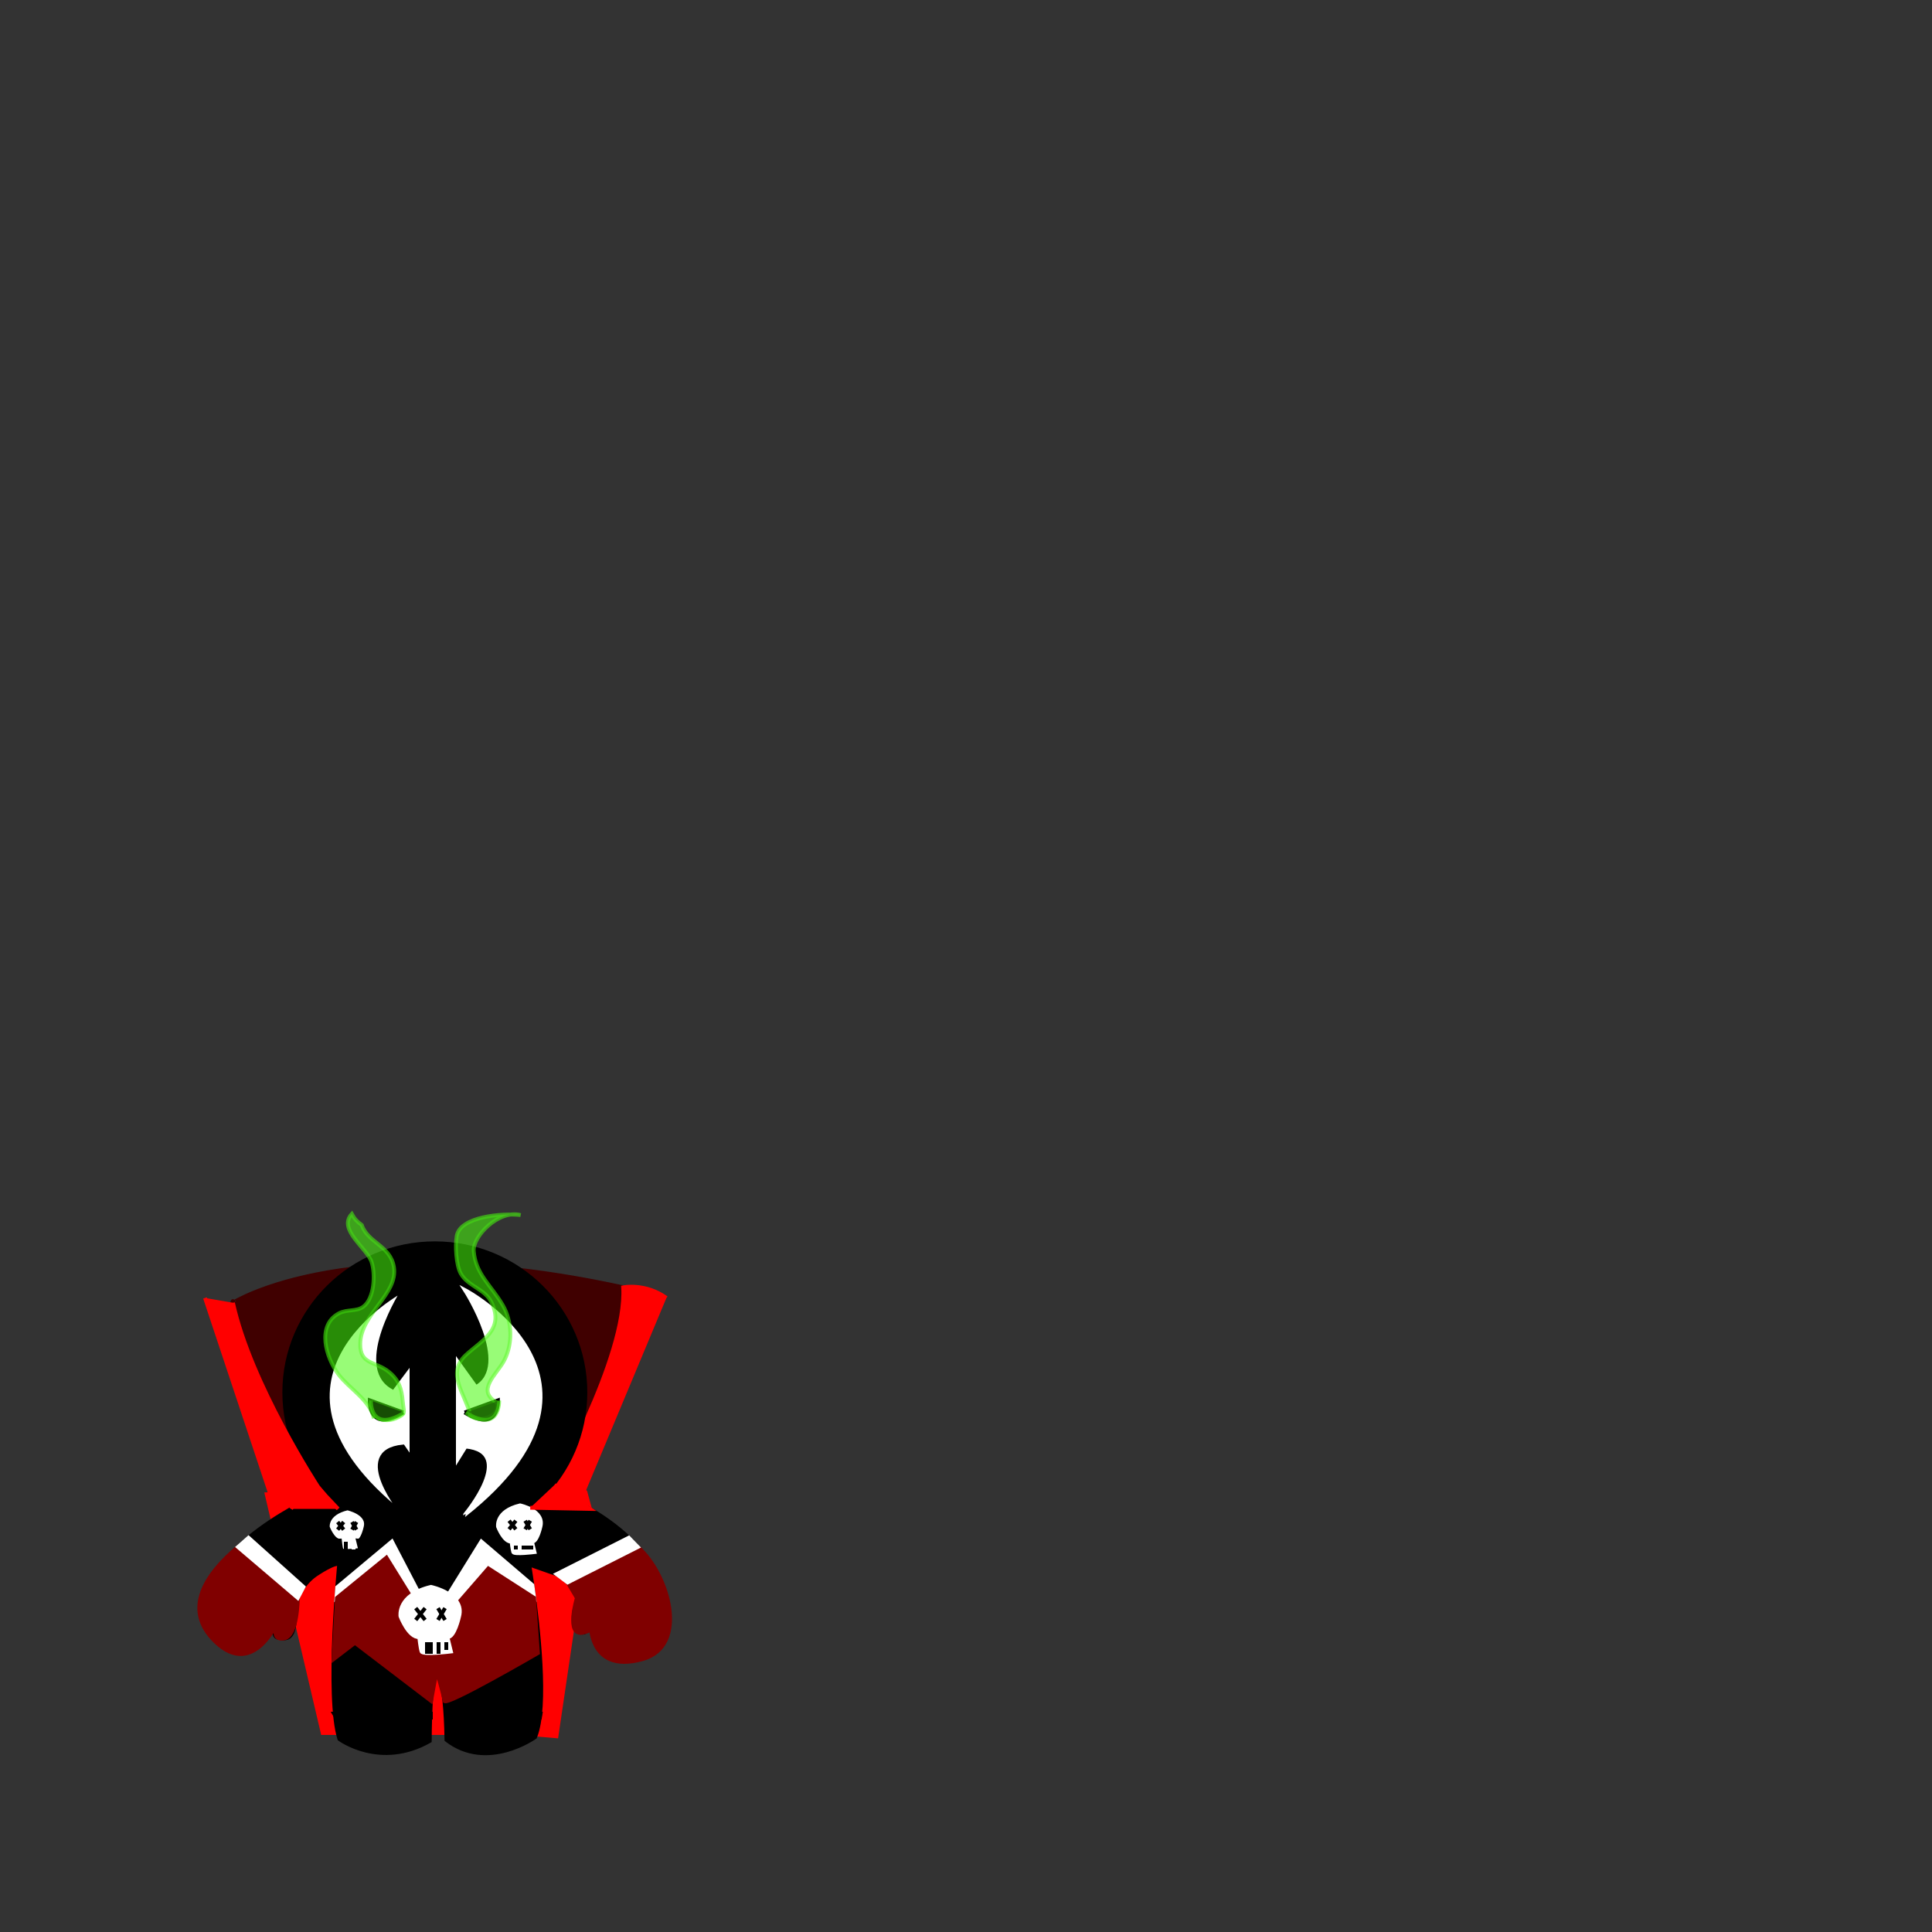 
<svg version="1.1" id="spawn" xmlns="http://www.w3.org/2000/svg" xmlns:xlink="http://www.w3.org/1999/xlink" x="0px" y="0px"
	viewBox="0 0 500 500" enable-background="new 0 0 500 500" xml:space="preserve">
<rect x="0" y="0" width="500" height="500" fill="#333333" stroke="none"/>
<g>
	<g>
		<path fill="#400000" stroke="#400000" stroke-miterlimit="10" d="M164.5,333.883c0,0,6.139,10.565-15.986,41.295
			c0,0,17.86-36.121-36.233-45.781c0,0-47.698-3.55-36.014,45.072c-20.397-32.737-15.58-39.734-15.98-37.318
			C60.287,337.15,91.384,317.146,164.5,333.883"/>
		<polyline fill="#FF0000" stroke="#FF0000" stroke-miterlimit="10" points="87.515,390.404 83.518,386.216 69.028,386.721 
			83.518,448.5 118.993,448.5 87.515,392.252 		"/>
		<path fill="#FF0000" stroke="#FF0000" stroke-miterlimit="10" d="M151.496,386.116l-9.436,0.439c0,0,20.284-35.364,19.219-53.392
			c0,0,5.75-1.172,11.183,2.748"/>
		<path fill="#FF0000" stroke="#FF0000" stroke-miterlimit="10" d="M137.227,390.51l4.31-4.414c0,0,6.728-3.098,9.959,0.021
			l1.19,4.388l-8.679,58.844l-40.387-3.476L137.227,390.51z"/>
		<path stroke="#000000" stroke-miterlimit="10" d="M144.051,386.308c0,0,34.688,12.953,26.784,37.886c0,0-4.61,5.146-9.441,4.926
			c-4.83-0.22-9.001-4.392-8.562-10.538c0,0-0.22,3.951-1.976,3.951c-1.756,0-3.293-3.073-1.756-7.244
			c1.537-4.172-5.049-7.904-5.049-7.904l-7.099-2.487c0,0,0.353,2.063,0.821,5.334c1.438,10.049,3.968,31.477,0.692,39.349
			c0,0-12.344,8.887-22.921,0.698c-0.293-16.978-2.569-17.864-2.569-17.864c-1.731,0.292-1.757,18.145-1.757,18.145
			c-12.88,7.317-23.387-0.504-23.387-0.504c-3.447-10.81-0.057-45.157-0.057-45.157c-0.878-0.878-5.855,2.487-5.855,2.487
			s-5.488,3.293-5.56,10.1c-0.073,6.806-1.904,6.806-4.319,6.366c-2.415-0.439,0.22-5.05,0.22-5.05
			c-7.465,14.051-18.003,3.074-18.003,3.074c-7.902-18.441,25.929-33.902,25.929-33.902S87.628,381.917,144.051,386.308z"/>
		<path fill="#FFFFFF" stroke="#000000" stroke-miterlimit="10" d="M146.904,420.557"/>
		<ellipse stroke="#000000" stroke-miterlimit="10" cx="112.536" cy="360.353" rx="38.959" ry="38.589"/>
		<path fill="none" stroke="#000000" stroke-miterlimit="10" d="M139.221,427.802"/>
		<path fill="#FFFFFF" stroke="#000000" stroke-miterlimit="10" d="M124.95,413.537"/>
		<g>
			<path fill="#FFFFFF" stroke="#FFFFFF" stroke-miterlimit="10" d="M120.492,374.356l-1.992,3.196v-25.057l4.686,6.518
				c9.788-5.547-2.834-25.131-2.834-25.131s43.951,23.148,0.039,58.059C120.39,391.941,134.062,375.661,120.492,374.356z"/>
			<path stroke="#000000" stroke-miterlimit="10" d="M120.251,365.547l8.625-3.139C128.876,362.408,129.254,371.094,120.251,365.547
				"/>
		</g>
		<g>
			<path fill="#FFFFFF" stroke="#000000" stroke-miterlimit="10" d="M104.294,374.356l2.206,3.196v-25.057l-4.899,6.518
				c-9.788-5.547,2.727-25.131,2.727-25.131s-43.898,23.148,0.013,58.059C104.341,391.941,90.725,375.661,104.294,374.356z"/>
			<path stroke="#000000" stroke-miterlimit="10" d="M104.32,365.547l-8.625-3.14C95.695,362.407,95.318,371.093,104.32,365.547"/>
		</g>
		<polygon fill="#FFFFFF" stroke="#FFFFFF" stroke-miterlimit="10" points="87.272,410.777 101.429,398.941 111.999,419.228 
			124.566,398.941 137.773,410.23 138.228,413.537 126.39,405.905 111.999,422.458 100.007,403.1 87.069,413.537 		"/>
		<path fill="#800000" stroke="#800000" stroke-miterlimit="10" d="M86.324,429.396l5.541-4.24l19.689,15.035l1.436-7.778
			c0,0,1.872,6.19,2.022,7.778s24.212-12.39,24.212-12.39l-0.995-14.265l-11.839-7.632l-14.391,16.553L100.007,403.1l-12.818,10.438
			L86.324,429.396z"/>
		<polyline fill="#FFFFFF" stroke="#000000" stroke-miterlimit="10" points="115,443.5 139.896,443.5 139.732,444.5 115,444.5 		"/>
		<polygon fill="#FFFFFF" stroke="#000000" stroke-miterlimit="10" points="86.455,443.5 111.5,443.5 111.5,444.5 87.042,444.5 		
			"/>
		<path fill="#800000" stroke="#800000" stroke-miterlimit="10" d="M165.062,400.359c-0.219-0.191-18.158,9.172-18.158,9.172
			l2.399,4.006c0,0-3.017,9.962,1.553,8.995c4.571-0.966,1.976-3.951,1.976-3.951s-1.336,14.96,13.493,10.779
			C178.399,425.956,173.06,407.358,165.062,400.359z"/>
		<path fill="#800000" stroke="#800000" stroke-miterlimit="10" d="M61.596,400.356l15.467,13.181c0,0,0,9.824-3.486,10.47
			C69.29,424.8,72.26,418.8,72.26,418.8s-6.36,15.916-16.541,6.029C47.243,416.596,53.06,407.504,61.596,400.356z"/>
		<g>
			<path fill="#FFFFFF" stroke="#FFFFFF" stroke-miterlimit="10" d="M115.783,423.672c1.821,0.212,3.035-5.37,3.035-5.37
				c1.516-5.765-7.282-7.618-7.282-7.618c-8.8,2.089-7.888,7.618-7.888,7.618s2.123,5.582,4.854,5.37c0,0,0.303,2.822,0.607,3.732
				c0.303,0.909,7.584,0,7.584,0L115.783,423.672z"/>
			<line fill="#FFFFFF" stroke="#000000" stroke-miterlimit="10" x1="110.018" y1="416.179" x2="107.591" y2="419.246"/>
			<line fill="#FFFFFF" stroke="#000000" stroke-miterlimit="10" x1="107.591" y1="416.179" x2="110.018" y2="419.246"/>
			<line fill="#FFFFFF" stroke="#000000" stroke-miterlimit="10" x1="115.176" y1="416.179" x2="113.355" y2="419.246"/>
			<line fill="#FFFFFF" stroke="#000000" stroke-miterlimit="10" x1="113.355" y1="416.179" x2="115.176" y2="419.246"/>
			<line fill="#FFFFFF" stroke="#000000" stroke-miterlimit="10" x1="110.5" y1="425" x2="110.5" y2="428"/>
			<line fill="#FFFFFF" stroke="#000000" stroke-miterlimit="10" x1="111.5" y1="425" x2="111.5" y2="428"/>
			<line fill="#FFFFFF" stroke="#000000" stroke-miterlimit="10" x1="113.5" y1="425" x2="113.5" y2="428"/>
			<line fill="#FFFFFF" stroke="#000000" stroke-miterlimit="10" x1="115.5" y1="425" x2="115.5" y2="427"/>
		</g>
		<path fill="#FF0000" stroke="#FF0000" stroke-miterlimit="10" d="M53.06,335.912l16.7,50.204l13.758,0.1l-1.208-1.455
			c0,0-17.422-26.601-22.023-47.61"/>
		<path fill="#FFFFFF" stroke="#000000" stroke-miterlimit="10" d="M141.537,386.116"/>
		<g>
			<path fill="#FFFFFF" stroke="#000000" stroke-miterlimit="10" d="M92.657,398.718c1.171,0.138,1.953-3.456,1.953-3.456
				c0.977-3.711-4.687-4.904-4.687-4.904c-5.665,1.346-5.078,4.904-5.078,4.904s1.368,3.594,3.125,3.456
				c0,0,0.195,1.817,0.391,2.403s4.883,0,4.883,0L92.657,398.718z"/>
			<line fill="#FFFFFF" stroke="#000000" stroke-miterlimit="10" x1="88.946" y1="393.895" x2="87.384" y2="395.869"/>
			<line fill="#FFFFFF" stroke="#000000" stroke-miterlimit="10" x1="87.384" y1="393.895" x2="88.946" y2="395.869"/>
			<line fill="#FFFFFF" stroke="#000000" stroke-miterlimit="10" x1="92.266" y1="393.895" x2="91.095" y2="395.869"/>
			<line fill="#FFFFFF" stroke="#000000" stroke-miterlimit="10" x1="91.095" y1="393.895" x2="92.266" y2="395.869"/>
			<line fill="#FFFFFF" stroke="#000000" stroke-miterlimit="10" x1="89.5" y1="399" x2="89.5" y2="401"/>
			<line fill="#FFFFFF" stroke="#000000" stroke-miterlimit="10" x1="89.5" y1="399" x2="89.5" y2="401"/>
			<line fill="#FFFFFF" stroke="#000000" stroke-miterlimit="10" x1="91.5" y1="399" x2="91.5" y2="401"/>
			<line fill="#FFFFFF" stroke="#FFFFFF" stroke-miterlimit="10" x1="91.5" y1="399" x2="91.5" y2="401"/>
		</g>
		<g>
			<path fill="#FFFFFF" stroke="#FFFFFF" stroke-miterlimit="10" d="M137.666,398.979c1.315,0.153,2.193-3.883,2.193-3.883
				c1.098-4.166-5.264-5.507-5.264-5.507c-6.36,1.511-5.701,5.507-5.701,5.507s1.534,4.036,3.508,3.883c0,0,0.22,2.039,0.439,2.698
				c0.219,0.657,5.482,0,5.482,0L137.666,398.979z"/>
			<line fill="#FFFFFF" stroke="#000000" stroke-miterlimit="10" x1="133.498" y1="393.561" x2="131.744" y2="395.778"/>
			<line fill="#FFFFFF" stroke="#000000" stroke-miterlimit="10" x1="131.744" y1="393.561" x2="133.498" y2="395.778"/>
			<line fill="#FFFFFF" stroke="#000000" stroke-miterlimit="10" x1="137.227" y1="393.561" x2="135.911" y2="395.778"/>
			<line fill="#FFFFFF" stroke="#000000" stroke-miterlimit="10" x1="135.911" y1="393.561" x2="137.227" y2="395.778"/>
			<line fill="#FFFFFF" stroke="#000000" stroke-miterlimit="10" x1="133.5" y1="400" x2="133.5" y2="401"/>
			<line fill="#FFFFFF" stroke="#000000" stroke-miterlimit="10" x1="135.5" y1="400" x2="135.5" y2="401"/>
			<line fill="#FFFFFF" stroke="#000000" stroke-miterlimit="10" x1="136.5" y1="400" x2="136.5" y2="401"/>
			<line fill="#FFFFFF" stroke="#000000" stroke-miterlimit="10" x1="137.5" y1="400" x2="137.5" y2="401"/>
		</g>
		<polyline fill="#FF0000" stroke="#FF0000" stroke-miterlimit="10" points="137.227,390.203 152.686,390.504 143.506,384.307 		"/>
		<path fill="#400000" stroke="#400000" stroke-miterlimit="10" d="M44.348,333.883"/>
		<polyline fill="#FF0000" stroke="#FF0000" stroke-miterlimit="10" points="87.515,390.504 80.022,382.571 75.325,390.504 		"/>
	</g>
	<polygon fill="#FFFFFF" stroke="#FFFFFF" stroke-miterlimit="10" points="64.319,397.957 61.596,400.356 77.063,413.537 
		78.544,410.7 	"/>
	<polygon fill="#FFFFFF" stroke="#FFFFFF" stroke-miterlimit="10" points="165.062,400.359 146.904,409.531 144.051,407.384 
		162.731,397.957 	"/>
	<g opacity="0.8">
		<path opacity="0.7" fill="#48FA0D" stroke="#48FA0D" stroke-miterlimit="10" d="M96.759,367.076
			c-1.036-4.761-6.327-7.643-9.126-11.344c-3.327-4.397-5.754-12.725,0.072-15.839c2.076-1.109,4.548-0.409,6.3-1.705
			c2.938-2.17,3.173-8.488,2.157-11.594c-1.173-3.591-8.838-8.409-5.117-12.434c0.749,1.366,1.398,1.979,2.583,2.877
			c1.526,4.568,7.451,5.339,8.316,10.894c1.109,7.113-8.621,12.045-8.718,19.841c-0.069,5.508,3.861,4.4,7.418,7.268
			c2.64,2.128,3.313,4.458,3.577,7.581c0.259,3.031,1.063,3.198-1.771,4.441c-1.84,0.808-4.276,0.621-5.251-0.867"/>
		<path opacity="0.7" fill="#48FA0D" stroke="#48FA0D" stroke-miterlimit="10" d="M121.717,366.048
			c-1.55-5.583-6.161-10.654-1.198-15.327c4.006-3.773,10.182-6.543,6.653-13.715c-1.708-3.47-6.048-4.078-7.923-7.406
			c-1.217-2.161-1.473-7.231-1.053-9.722c0.853-5.05,11.716-5.964,16.527-5.423c-5.729-1.449-12.431,5.573-12.125,9.324
			c0.491,6.033,4.591,8.918,7.521,14.004c2.484,4.312,2.603,10.046,0.34,14.342c-1.879,3.568-7.48,7.797-1.772,10.916
			c0.815,3.803-5.075,5.446-7.41,3.007"/>
		<path opacity="0.7" fill="#247D07" stroke="#48FA0D" stroke-miterlimit="10" d="M129.169,362.461c0,0,0.378,8.686-8.625,3.139"/>
		<path opacity="0.7" fill="#123F03" stroke="#48FA0D" stroke-miterlimit="10" d="M95.99,362.461c0,0-0.378,8.686,8.625,3.139"/>
	</g>
</g>
</svg>
